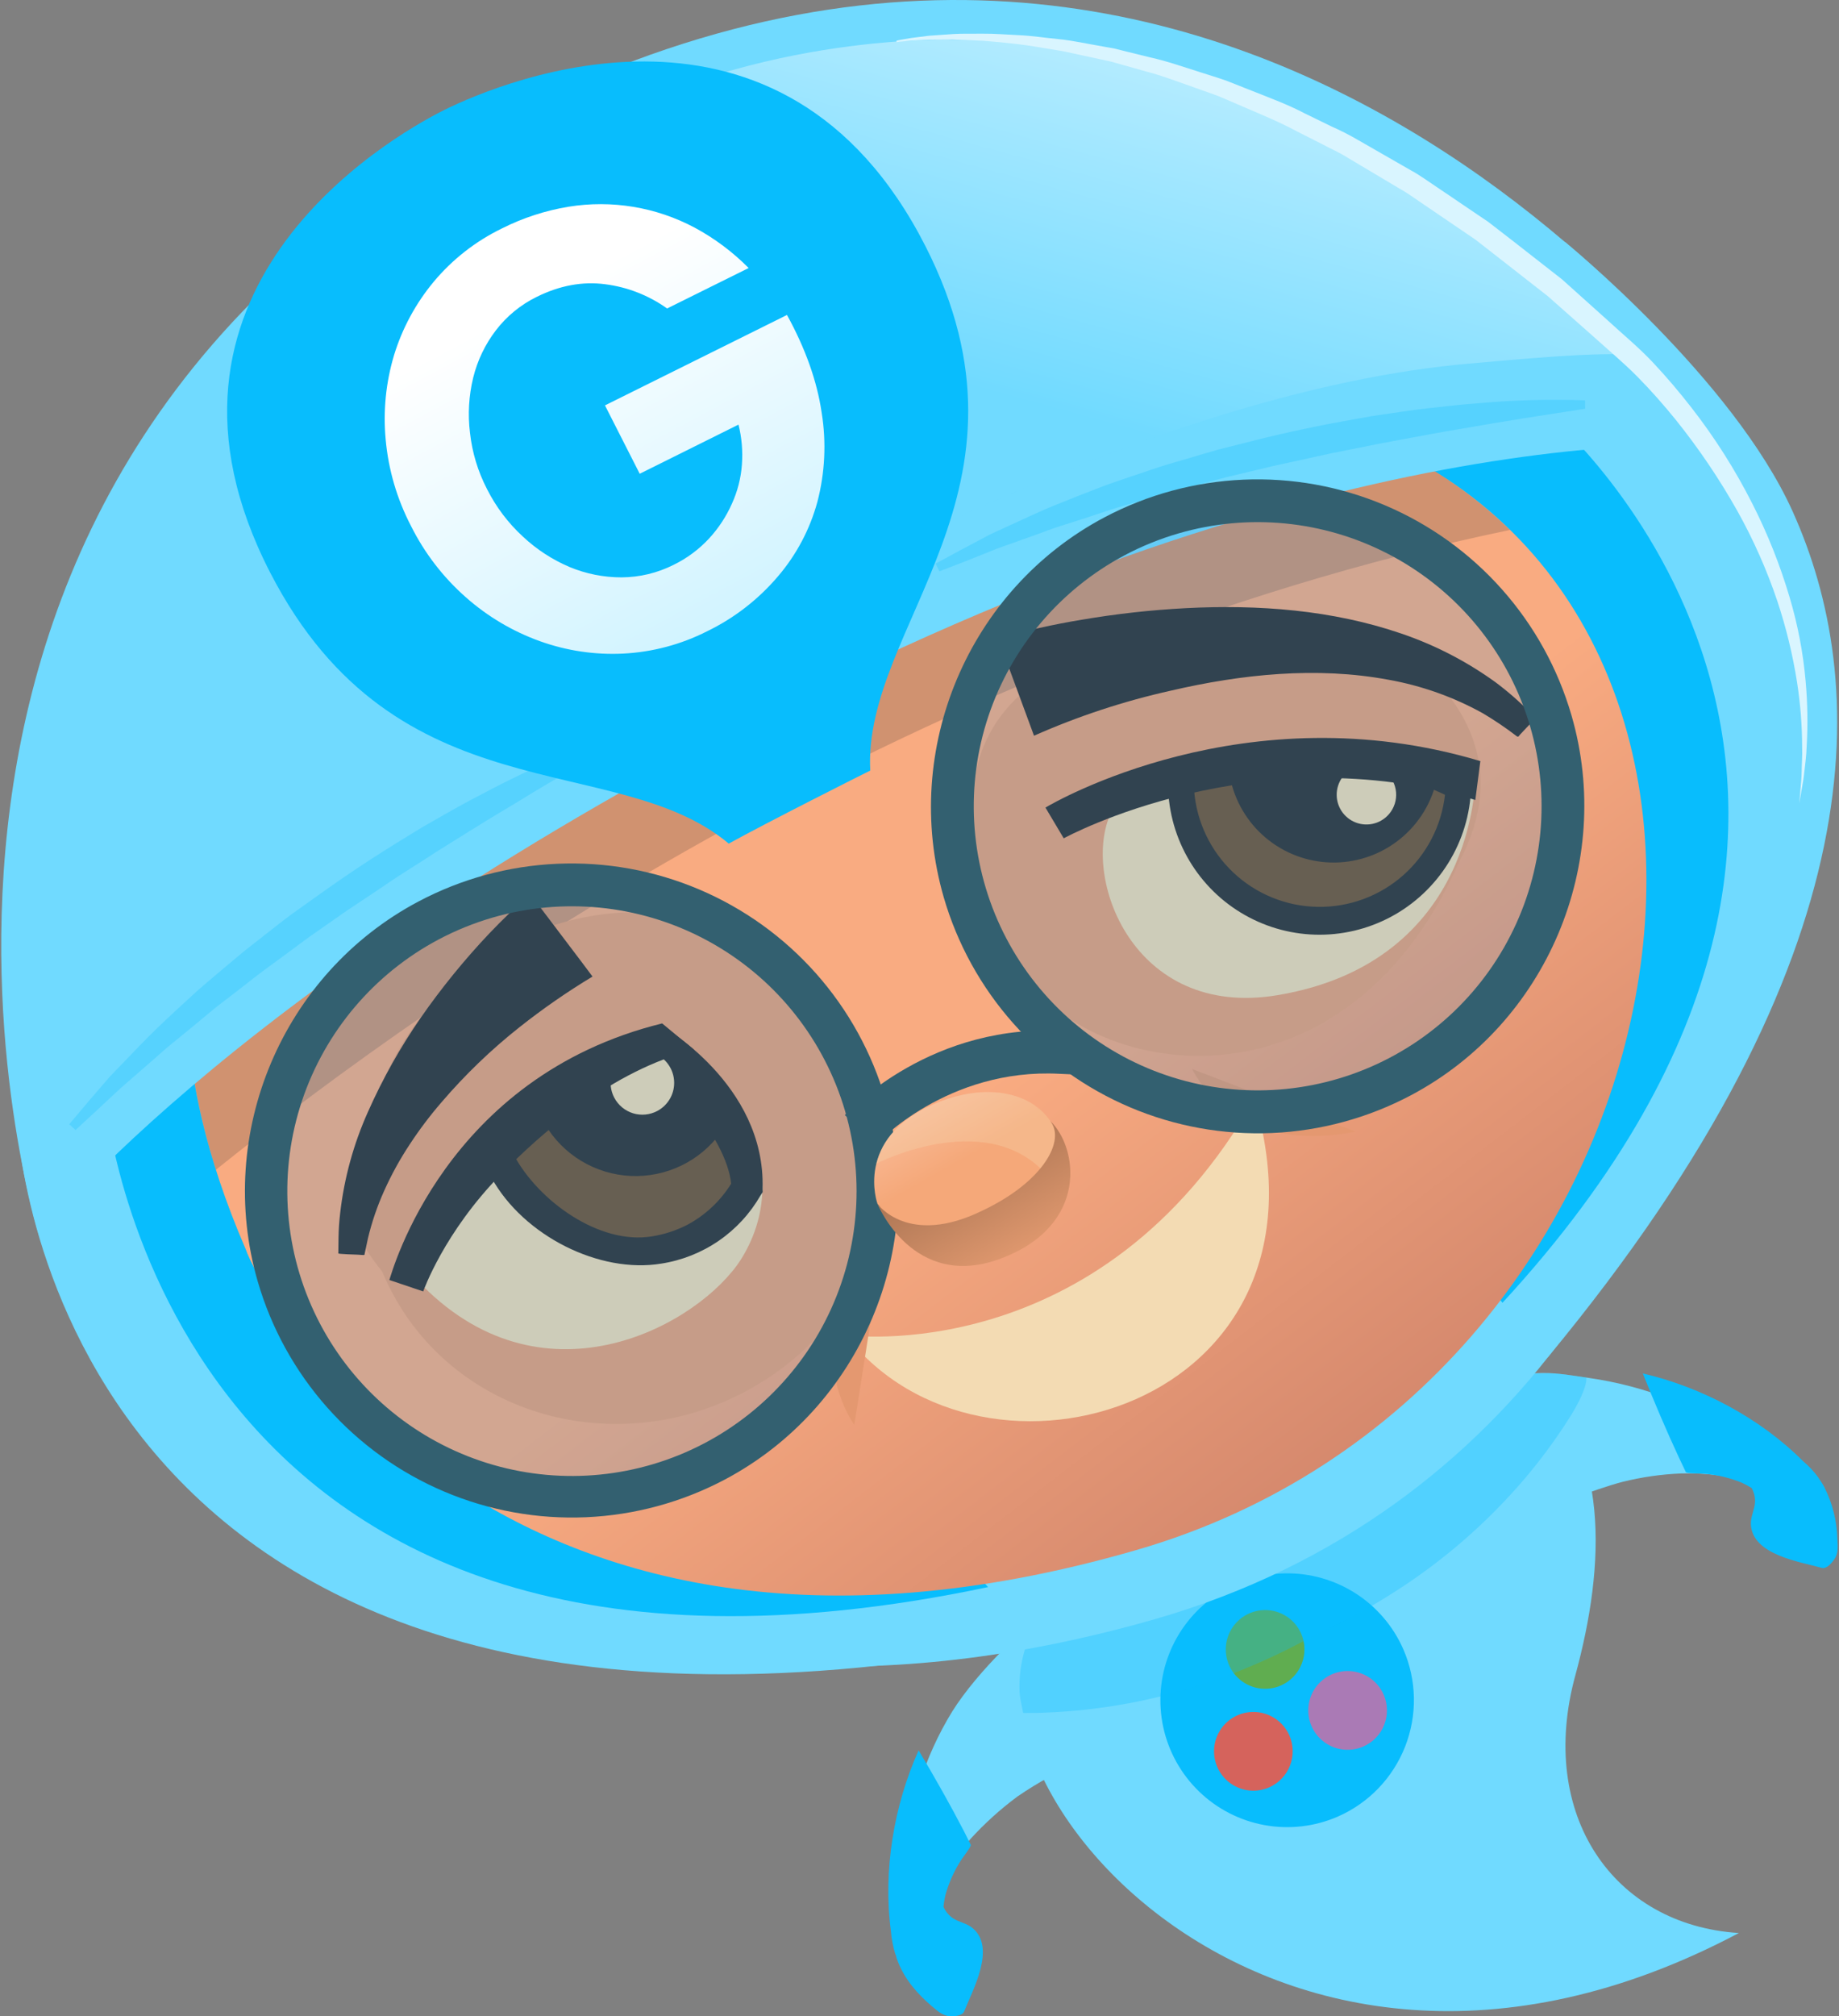 <svg width="188" height="206" viewBox="0 0 188 206" fill="none" xmlns="http://www.w3.org/2000/svg">
<rect x="0" y="0" width="188" height="206" fill="#808080" stroke="none"/>
<path d="M109.684 180.537C109.082 180.968 107.99 181.171 107.3 181.531C106.174 182.145 105.08 182.816 104.022 183.541C102.268 184.84 100.646 186.307 99.178 187.922C97.47 189.862 96.099 192.075 95.122 194.468C94.874 195.079 94.897 195.795 94.201 195.748C94.016 195.732 92.601 195.721 92.588 195.586C92.12 191.075 92.6 186.517 93.996 182.203C94.804 179.639 95.922 177.184 97.326 174.892C99.897 170.78 105.085 165.708 109.389 162.816C112.21 166.485 106.863 176.855 109.684 180.537Z" fill="#70DAFF"/>
<path d="M93.912 178.832C91.393 184.407 90.253 191.111 91.078 197.31C91.141 198.106 91.292 198.892 91.528 199.654L91.621 199.829C91.571 199.854 91.72 200.235 91.826 200.505C92.553 202.308 93.802 203.728 95.264 204.976C95.854 205.463 96.346 205.947 97.127 205.995C97.533 206.015 98.378 205.97 98.567 205.501C99.444 203.297 101.829 199.036 99.453 197.013C98.837 196.474 98.006 196.402 97.35 195.94C96.957 195.649 96.646 195.261 96.449 194.813C96.491 194.417 96.556 194.024 96.643 193.635C96.994 192.373 97.531 191.171 98.236 190.068C98.335 189.894 99.322 188.634 99.245 188.49C99.02 188.04 98.795 187.589 98.569 187.138C97.098 184.303 95.532 181.552 93.912 178.832Z" fill="#08BDFD"/>
<path d="M161.051 171.15C164.122 159.899 164.683 147.616 156.373 140.432C156.373 140.432 148.607 141.074 134.519 149.094C132.333 150.333 130.188 151.958 127.512 153.375C124.835 154.793 122.648 155.503 120.527 156.53C109.195 162.026 106.734 164.956 106.734 164.956C94.421 179.285 128.934 223.367 177.764 197.495C164.935 196.684 157.137 185.421 161.051 171.15Z" fill="#70DAFF"/>
<path d="M143.463 168.508C142.435 166.161 140.735 164.172 138.577 162.791C136.419 161.41 133.901 160.699 131.34 160.748C128.779 160.798 126.29 161.605 124.187 163.068C122.084 164.531 120.461 166.584 119.524 168.968C118.587 171.352 118.377 173.961 118.92 176.465C119.464 178.968 120.737 181.255 122.579 183.035C124.421 184.816 126.749 186.011 129.269 186.469C131.79 186.928 134.389 186.629 136.74 185.611C139.899 184.235 142.382 181.659 143.643 178.452C144.904 175.244 144.839 171.667 143.463 168.508Z" fill="#08BDFD"/>
<path d="M133.017 166.904C132.698 166.177 132.17 165.56 131.501 165.132C130.831 164.703 130.05 164.483 129.256 164.499C128.461 164.514 127.689 164.765 127.037 165.219C126.385 165.673 125.881 166.31 125.591 167.05C125.3 167.79 125.235 168.599 125.404 169.375C125.573 170.152 125.968 170.861 126.54 171.413C127.112 171.966 127.834 172.336 128.616 172.478C129.398 172.62 130.204 172.527 130.933 172.211C131.418 172 131.857 171.695 132.225 171.313C132.592 170.932 132.881 170.482 133.074 169.99C133.268 169.497 133.362 168.971 133.352 168.441C133.343 167.912 133.229 167.39 133.017 166.904Z" fill="#60AD50"/>
<path d="M141.452 173.137C141.134 172.409 140.606 171.791 139.936 171.362C139.267 170.933 138.485 170.712 137.69 170.727C136.895 170.742 136.122 170.993 135.469 171.447C134.816 171.901 134.312 172.538 134.021 173.278C133.73 174.019 133.665 174.828 133.834 175.606C134.003 176.383 134.398 177.093 134.97 177.645C135.542 178.198 136.265 178.569 137.047 178.711C137.829 178.853 138.636 178.76 139.366 178.444C139.852 178.233 140.291 177.928 140.658 177.547C141.026 177.166 141.315 176.716 141.508 176.223C141.702 175.73 141.797 175.204 141.787 174.674C141.778 174.145 141.664 173.623 141.452 173.137Z" fill="#AA7AB5"/>
<path d="M131.815 177.316C131.495 176.588 130.968 175.97 130.298 175.542C129.629 175.114 128.847 174.893 128.053 174.909C127.258 174.925 126.486 175.175 125.833 175.629C125.181 176.084 124.678 176.721 124.387 177.461C124.097 178.201 124.032 179.01 124.202 179.787C124.371 180.564 124.766 181.273 125.338 181.825C125.91 182.377 126.633 182.747 127.415 182.889C128.197 183.03 129.004 182.937 129.733 182.62C130.712 182.193 131.481 181.394 131.871 180.399C132.262 179.404 132.241 178.295 131.815 177.316Z" fill="#D5635C"/>
<path d="M170.523 142.874C167.9 141.873 165.173 141.17 162.394 140.778C160.986 140.573 159.276 140.262 157.698 140.282H157.586C150.752 140.302 152.593 147.401 155.157 151.91C157.721 156.419 161.161 153.17 161.506 152.908C161.851 152.647 164.701 151.689 165.909 151.392C167.859 150.908 169.853 150.623 171.861 150.542C174.466 150.461 177.066 150.816 179.553 151.592C180.344 151.835 180.412 152.056 180.844 151.398C180.937 151.259 181.689 150.272 181.595 150.175C178.464 146.986 174.692 144.498 170.53 142.874H170.523Z" fill="#70DAFF"/>
<path d="M185.866 150.927C185.426 150.324 184.914 149.778 184.341 149.3C179.929 144.874 173.911 141.71 167.945 140.324C169.112 143.238 170.338 146.134 171.667 148.982C171.893 149.453 172.118 149.933 172.343 150.402C172.427 150.557 174.02 150.541 174.218 150.564C175.52 150.677 176.798 150.98 178.012 151.465C178.374 151.63 178.726 151.818 179.064 152.026C179.307 152.456 179.43 152.943 179.418 153.437C179.386 154.235 178.952 154.933 178.99 155.756C179.152 158.874 183.985 159.555 186.252 160.193C186.741 160.326 187.288 159.643 187.513 159.327C187.964 158.69 187.874 157.998 187.836 157.252C187.79 155.41 187.337 153.602 186.508 151.956C186.333 151.621 186.189 151.418 185.866 150.927Z" fill="#08BDFD"/>
<path opacity="0.3" d="M108.855 163.178C108.082 163.69 107.371 164.29 106.735 164.965C105.856 165.994 105.194 167.191 104.788 168.482C104.354 169.908 104.166 171.397 104.232 172.885C104.265 173.309 104.331 173.729 104.428 174.143C104.468 174.357 104.509 174.573 104.556 174.787C104.581 174.895 104.556 175.013 104.673 175.013H104.964C105.579 175.013 106.194 175.013 106.809 174.979C112.537 174.763 118.202 173.712 123.626 171.858C126.891 170.74 130.064 169.367 133.113 167.75C134.733 166.894 136.407 166.152 138.027 165.294C139.549 164.487 141.035 163.62 142.486 162.693C147.474 159.529 151.963 155.638 155.804 151.149C157.36 149.32 158.799 147.393 160.109 145.38C160.508 144.765 160.9 144.143 161.236 143.496C161.515 142.99 161.754 142.463 161.95 141.919C162.034 141.688 162.098 141.451 162.144 141.209C162.162 141.104 162.173 140.998 162.177 140.891C162.177 140.677 162.09 140.725 161.88 140.698C160.995 140.565 160.107 140.429 159.217 140.351C158.431 140.3 157.642 140.3 156.856 140.351C156.583 140.364 156.317 140.411 156.051 140.427C155.907 140.404 155.76 140.398 155.614 140.409C155.461 140.482 155.298 140.533 155.13 140.56C154.729 140.643 154.348 140.785 153.945 140.873C152.396 141.252 150.866 141.698 149.353 142.212C148.512 142.502 147.68 142.807 146.857 143.127C146.508 143.266 146.167 143.425 145.836 143.602C145.462 143.801 145.032 143.884 144.642 144.053C141.323 145.465 138.088 147.068 134.954 148.853C131.89 150.572 129.096 152.683 125.913 154.182C124.477 154.858 122.995 155.428 121.544 156.066C119.951 156.771 118.39 157.582 116.86 158.396C114.281 159.751 111.772 161.237 109.344 162.846L108.821 163.202C107.237 164.352 111.635 161.274 108.855 163.178Z" fill="#08BDFD"/>
<path d="M172.42 69.949L100.19 106.076L27.969 142.207L28.575 155.8C28.575 155.8 56.062 168.27 116.243 138.176C176.424 108.082 182.933 78.602 182.933 78.602L172.42 69.949Z" fill="#70DAFF"/>
<path d="M118.196 165.391C97.619 171.324 67.728 174.828 42.188 157.704C26.973 147.508 19.808 134.217 18.335 130.348C9.201 109.143 12.247 96.224 12.621 94.818L12.968 93.527L13.752 92.447C14.653 91.21 36.161 62.002 89.758 46.507C105.437 41.978 122.468 39.057 140.377 37.827L142.164 37.705L143.802 38.424C165.337 47.85 177.167 68.829 175.475 94.566C173.673 122.098 155.256 154.68 118.196 165.391Z" fill="#70DAFF"/>
<path d="M159.964 24.699C159.964 24.699 177.143 38.67 183.262 52.254C190.988 69.412 192.437 97.376 158.254 138.648C117.888 91.455 104.203 51.99 104.203 51.99L165.103 34.317" fill="#70DAFF"/>
<path d="M1.773 114.687C1.773 114.687 4.556 184.769 100.795 168.657C82.338 113.108 56.338 82.957 56.338 82.957L4.691 116.436L1.773 114.687Z" fill="#70DAFF"/>
<path d="M153.598 133.103C202.526 80.013 158.51 42.5 158.51 42.5L142.047 45.655L150.032 128.707C151.193 130.161 152.382 131.627 153.598 133.103Z" fill="#08BDFD"/>
<path d="M10.836 112.801C10.836 112.801 17.189 179.833 101.014 162.151C79.594 139.015 26.035 105.018 26.035 105.018L10.836 112.801Z" fill="#08BDFD"/>
<path d="M25.119 127.631C26.392 131.487 49.868 177.531 116.157 158.37C172.708 142.028 186.815 65.22 140.862 45.115C52.448 51.181 19.668 96.719 19.668 96.719C19.668 96.719 16.634 108.038 25.119 127.631Z" fill="url(#paint0_linear_2025_11488)"/>
<path opacity="0.2" d="M154.36 54.145C150.446 50.337 145.87 47.276 140.857 45.113C138.528 45.271 136.241 45.465 133.983 45.679L75.111 66.902L19.596 97.039C19.265 98.616 17.997 106.557 22.075 119.51C44.99 101.136 94.291 66.606 154.36 54.145Z" fill="#303030"/>
<path d="M58.819 99.396C58.819 99.396 82.927 92.51 90.905 117.771C92.563 122.855 91.385 124.691 91.385 124.691C91.385 124.691 80.991 103.633 68.629 111.808C56.267 119.984 45.092 133.038 45.092 133.038L36.07 126.561L46.072 106.145L58.819 99.396Z" fill="#EA9F75"/>
<path d="M86.477 136.408C86.477 136.408 112.436 140.014 128.23 112.297C137.585 143.793 100.479 154.517 86.477 136.408Z" fill="#F3DBB3"/>
<path d="M87.336 145.576C87.336 145.576 80.908 136.788 90.091 128.092L87.336 145.576Z" fill="#E49870"/>
<path d="M121.875 109.223C121.875 109.223 125.946 118.157 138.575 115.613L121.875 109.223Z" fill="#E49870"/>
<path d="M54.104 10.835C-20.616 47.694 4.013 126.3 4.013 126.3C4.013 126.3 24.815 99.284 84.117 70.028C143.419 40.771 179.524 45.731 179.524 45.731C179.524 45.731 130.667 -26.811 54.104 10.835Z" fill="#70DAFF"/>
<path opacity="0.5" d="M141.501 17.117C126.933 8.292 112.234 3.954 97.515 4.078C97.515 4.078 77.948 3.265 59.781 13.261C70.028 32.528 84.324 59.483 84.324 59.483L84.932 59.161C85.32 58.956 85.973 58.627 86.496 58.363C114.559 44.113 135.459 38.43 150.13 37.156C155.148 36.719 161.972 36.045 166.578 36.206C160.961 30.274 152.694 23.888 141.501 17.117Z" fill="url(#paint1_linear_2025_11488)"/>
<path d="M91.655 4.153L92.034 4.072L93.16 3.878L94.976 3.652C95.697 3.601 96.517 3.538 97.443 3.479C98.369 3.42 99.399 3.454 100.519 3.441C101.638 3.427 102.839 3.535 104.139 3.592C105.439 3.648 106.796 3.857 108.24 3.999C109.684 4.141 111.18 4.484 112.746 4.748L113.936 4.962L115.132 5.261L117.592 5.868C119.277 6.235 120.954 6.83 122.698 7.377C123.57 7.661 124.459 7.925 125.345 8.234L127.992 9.279C129.777 9.991 131.631 10.665 133.4 11.594C134.301 12.031 135.202 12.475 136.103 12.912C137.037 13.324 137.947 13.788 138.829 14.302L144.237 17.405C145.165 17.905 146.001 18.532 146.884 19.115C147.767 19.699 148.632 20.296 149.511 20.891C150.39 21.486 151.268 22.079 152.149 22.674L154.67 24.623C156.345 25.93 158.018 27.237 159.688 28.544L164.388 32.762C165.931 34.184 167.511 35.477 168.957 37.012C170.403 38.547 171.701 40.086 172.934 41.672C175.306 44.718 177.379 47.986 179.125 51.429C180.695 54.508 181.977 57.726 182.955 61.04C183.788 63.832 184.336 66.701 184.589 69.603C184.791 71.833 184.826 74.075 184.692 76.309C184.665 77.233 184.544 78.042 184.467 78.772C184.39 79.503 184.289 80.088 184.197 80.575L183.94 82.072L184.07 80.559C184.115 80.07 184.174 79.462 184.183 78.757C184.192 78.051 184.262 77.224 184.23 76.307C184.226 74.097 184.053 71.891 183.712 69.707C183.271 66.894 182.597 64.123 181.698 61.421C180.625 58.235 179.259 55.155 177.618 52.22C175.783 48.954 173.683 45.845 171.338 42.923C170.113 41.411 168.808 39.923 167.407 38.504C166.006 37.084 164.433 35.773 162.901 34.391L158.246 30.272L153.307 26.41L150.829 24.479C149.967 23.888 149.104 23.302 148.24 22.719L145.661 20.965C144.798 20.395 143.973 19.764 143.072 19.269C141.302 18.217 139.551 17.174 137.818 16.141C136.966 15.598 136.045 15.197 135.166 14.73L132.525 13.392C130.797 12.463 129.017 11.733 127.276 10.985L124.703 9.879C123.842 9.545 122.979 9.257 122.134 8.952C120.44 8.362 118.816 7.729 117.178 7.307L114.778 6.631L113.611 6.302L112.449 6.05L110.195 5.563C109.452 5.412 108.749 5.221 108.039 5.128C106.627 4.903 105.291 4.653 104.022 4.506C102.754 4.36 101.562 4.243 100.46 4.162L97.414 4.042L94.96 4.056L93.158 4.148L92.031 4.259L91.648 4.308L91.655 4.153Z" fill="url(#paint2_linear_2025_11488)"/>
<g opacity="0.5">
<path opacity="0.5" d="M162.048 41.764L159.137 42.215L155.8 42.733C154.518 42.958 153.049 43.168 151.486 43.45C149.922 43.731 148.203 43.993 146.4 44.328L140.734 45.383C138.783 45.804 136.746 46.145 134.7 46.618C132.655 47.091 130.566 47.485 128.502 48.01L125.393 48.749L122.336 49.559C121.324 49.829 120.308 50.077 119.326 50.361L116.41 51.228C115.453 51.51 114.504 51.765 113.592 52.06L110.917 52.943L108.369 53.757C107.544 54.016 106.774 54.325 106.019 54.593L101.903 56.06L98.785 57.312L96.034 58.372L95.648 57.583L98.255 56.17L101.27 54.575L105.289 52.729C106.033 52.405 106.796 52.037 107.608 51.713L110.126 50.703L112.796 49.669C113.698 49.331 114.655 49.015 115.615 48.686L118.544 47.704C119.537 47.384 120.547 47.107 121.576 46.803C122.606 46.498 123.622 46.185 124.663 45.901L127.802 45.112C129.895 44.567 132.008 44.096 134.09 43.664C136.172 43.231 138.238 42.875 140.234 42.517C142.239 42.235 144.17 41.91 146.017 41.708C147.865 41.505 149.607 41.3 151.222 41.191C154.817 40.869 158.429 40.772 162.037 40.901L162.048 41.764Z" fill="#08BDFD"/>
</g>
<g opacity="0.5">
<path opacity="0.5" d="M63.145 75.913L60.606 77.371L57.677 79.076C56.566 79.752 55.282 80.467 53.919 81.316C52.556 82.166 51.06 83.029 49.498 83.989C47.937 84.949 46.301 85.979 44.605 87.035C42.942 88.142 41.162 89.192 39.423 90.393C37.683 91.594 35.883 92.705 34.155 93.951L31.542 95.776L29.012 97.651C28.167 98.273 27.319 98.879 26.499 99.495L24.1 101.363C23.314 101.973 22.523 102.557 21.773 103.166L19.603 104.968L17.537 106.652C16.861 107.195 16.262 107.765 15.655 108.285L12.355 111.154L9.89 113.452L7.722 115.453L7.078 114.861L8.991 112.594L11.208 110.018L14.277 106.836C15.403 105.658 16.663 104.461 18.037 103.186L20.146 101.25C20.876 100.601 21.642 99.968 22.426 99.301L24.794 97.318C25.603 96.655 26.448 96.024 27.272 95.364C28.097 94.704 28.955 94.046 29.82 93.399L32.465 91.513C34.218 90.253 36.007 89.034 37.789 87.871C39.572 86.709 41.367 85.618 43.093 84.561C44.859 83.567 46.538 82.562 48.183 81.702C49.827 80.841 51.375 80.009 52.844 79.32C56.066 77.712 59.386 76.309 62.785 75.117L63.145 75.913Z" fill="#08BDFD"/>
</g>
<path d="M141.256 65.223C141.256 65.223 141.213 65.248 122.053 64.898C91.297 67.213 99.031 90.166 103.898 98.551C110.657 110.269 137.27 115.001 149.2 87.998C156.975 73.338 141.256 65.223 141.256 65.223Z" fill="#EA9F75"/>
<path d="M76.792 103.495C74.671 103.643 72.563 103.935 70.483 104.372C61.306 100.106 59.218 103.752 59.218 103.752L48.985 114.794C41.295 121.002 37.289 127.427 37.289 127.427C37.289 127.427 50.44 149.447 71.783 135.87C81.482 129.696 82.627 117.922 78.243 110.754C77.857 108.572 77.375 106.161 76.792 103.495Z" fill="#EA9F75"/>
<path d="M76.167 142.188C89.408 135.169 94.734 119.25 88.056 106.631C81.378 94.012 65.217 89.476 51.969 96.491C38.721 103.506 33.397 119.431 40.08 132.05C46.762 144.669 62.919 149.207 76.167 142.188Z" fill="#EA9F75"/>
<path d="M45.42 11.235C39.337 14.271 12.875 29.909 27.635 58.53C40.563 83.566 62.969 76.497 74.498 86.191C78.342 84.066 88.147 79.124 88.965 78.73C88.19 63.909 107.325 50.091 94.597 25.13C79.969 -3.552 51.522 8.211 45.42 11.235Z" fill="#08BDFD"/>
<path d="M63.701 66.778C60.807 66.919 57.914 66.487 55.187 65.507C52.42 64.511 49.866 63.001 47.66 61.057C45.321 59.004 43.403 56.516 42.013 53.731C40.584 50.986 39.705 47.987 39.427 44.904C39.155 42.001 39.446 39.073 40.285 36.28C41.126 33.537 42.505 30.988 44.341 28.783C46.252 26.498 48.625 24.644 51.305 23.343C53.45 22.262 55.748 21.513 58.118 21.122C62.534 20.405 67.063 21.155 71.012 23.256C73.047 24.351 74.908 25.742 76.534 27.384L68.198 31.517C66.321 30.178 64.141 29.327 61.854 29.038C59.541 28.737 57.212 29.169 54.869 30.331C53.228 31.133 51.797 32.306 50.688 33.757C49.592 35.191 48.805 36.835 48.374 38.588C47.925 40.43 47.814 42.339 48.047 44.221C48.268 46.224 48.856 48.169 49.782 49.959C50.703 51.79 51.949 53.439 53.459 54.826C54.854 56.133 56.469 57.184 58.228 57.931C59.915 58.633 61.724 58.992 63.55 58.988C65.388 58.978 67.198 58.544 68.84 57.719C70.214 57.052 71.452 56.135 72.49 55.015C73.459 53.964 74.248 52.762 74.827 51.455C75.399 50.198 75.744 48.85 75.845 47.473C75.948 46.1 75.83 44.719 75.496 43.383L65.398 48.404L61.845 41.418L80.453 32.179C82.336 35.604 83.523 38.928 84.001 42.175C84.487 45.205 84.338 48.303 83.562 51.272C82.795 54.09 81.409 56.701 79.506 58.916C77.509 61.258 75.048 63.16 72.278 64.502C69.61 65.853 66.688 66.628 63.701 66.778Z" fill="url(#paint3_linear_2025_11488)"/>
<path d="M150.808 79.513C150.808 79.513 138.224 69.947 113.569 83.066C110.514 89.513 115.764 104.152 130.605 101.675C150.914 98.272 150.808 79.513 150.808 79.513Z" fill="#F3DBB3"/>
<path d="M138.84 93.626C141.722 92.79 144.265 91.061 146.104 88.688C147.942 86.314 148.981 83.42 149.071 80.419C144.267 77.904 134.527 74.768 120.727 79.865C120.705 82.075 121.2 84.26 122.173 86.244C123.145 88.229 124.568 89.959 126.327 91.296C128.087 92.633 130.135 93.54 132.307 93.945C134.48 94.349 136.717 94.24 138.84 93.626Z" fill="#735232"/>
<path d="M142.163 93.688C139.791 94.949 137.131 95.572 134.445 95.494C131.759 95.416 129.139 94.64 126.844 93.243C124.548 91.847 122.656 89.876 121.352 87.526C120.048 85.177 119.378 82.528 119.407 79.841L119.418 78.939L120.266 78.626C134.685 73.31 144.876 76.745 149.686 79.273L150.412 79.654L150.387 80.476C150.3 83.208 149.494 85.869 148.049 88.189C146.604 90.51 144.572 92.407 142.159 93.69L142.163 93.688ZM122.075 80.76C122.321 83.958 123.751 86.95 126.085 89.149C128.419 91.349 131.49 92.599 134.697 92.653C137.904 92.708 141.016 91.565 143.424 89.447C145.833 87.328 147.364 84.387 147.719 81.2C143.132 79.009 134.329 76.515 122.052 80.767L122.075 80.76Z" fill="#303030"/>
<path d="M125.578 78.252C125.641 78.95 125.77 79.641 125.963 80.314C126.64 82.667 128.096 84.719 130.092 86.135C132.089 87.551 134.507 88.247 136.95 88.108C139.394 87.969 141.718 87.003 143.54 85.37C145.363 83.736 146.577 81.532 146.982 79.118C141.762 77.452 134.552 76.468 125.578 78.252Z" fill="#303030"/>
<path d="M142.606 80.348C142.424 79.722 142.045 79.171 141.526 78.777C141.007 78.383 140.375 78.166 139.724 78.158C139.072 78.151 138.435 78.353 137.907 78.735C137.379 79.117 136.988 79.658 136.791 80.279C136.594 80.901 136.602 81.569 136.813 82.185C137.025 82.802 137.429 83.334 137.966 83.703C138.503 84.072 139.144 84.259 139.796 84.236C140.447 84.213 141.074 83.981 141.583 83.575C141.896 83.326 142.157 83.017 142.35 82.666C142.544 82.316 142.666 81.931 142.71 81.533C142.754 81.135 142.719 80.732 142.606 80.348Z" fill="#F3DBB3"/>
<path d="M58.759 112.748C42.486 120.894 40.906 128.775 40.906 128.775C53.165 144.238 69.272 136.675 74.823 129.931C74.823 129.931 81.107 123.035 75.846 113.814C70.809 108.805 66.936 108.203 66.936 108.203L58.759 112.748Z" fill="#F3DBB3"/>
<path d="M150.821 81.733C128.346 74.993 108.937 85.541 108.745 85.651L106.875 82.51C107.697 82.019 127.339 70.567 151.336 77.762L150.821 81.733Z" fill="#303030"/>
<path d="M67.442 104.688L48.867 117.778L50.246 120.335C53.536 126.278 61.306 130.149 67.606 129.101C69.71 128.775 71.713 127.981 73.468 126.776C75.223 125.571 76.685 123.987 77.745 122.14L77.97 121.793L77.957 121.469C78.29 110.7 67.442 104.688 67.442 104.688Z" fill="#303030"/>
<path d="M52.508 117.965C55.018 122.697 61.27 127.204 66.637 126.321C67.925 126.119 69.172 125.708 70.327 125.104C72.137 124.121 73.659 122.685 74.746 120.935C74.23 116.021 68.072 109.781 66.27 108.582L65.537 108.97C63.156 110.218 56.933 114.267 52.508 117.965Z" fill="#735232"/>
<path d="M68.184 109.984C67.433 109.801 66.647 109.64 65.825 109.502C63.392 110.149 59.571 112.12 55.711 114.861C56.619 116.402 57.897 117.693 59.429 118.616C60.962 119.538 62.7 120.064 64.487 120.146C66.274 120.227 68.053 119.861 69.663 119.081C71.273 118.301 72.662 117.131 73.706 115.679C72.27 113.424 70.391 111.484 68.184 109.975V109.984Z" fill="#303030"/>
<path d="M67.192 113.507C67.76 113.206 68.226 112.744 68.531 112.178C68.835 111.613 68.966 110.969 68.905 110.33C68.845 109.69 68.596 109.083 68.19 108.584C67.785 108.086 67.24 107.719 66.626 107.53C66.012 107.341 65.356 107.339 64.74 107.523C64.125 107.707 63.578 108.069 63.168 108.564C62.758 109.059 62.505 109.665 62.439 110.304C62.373 110.943 62.498 111.587 62.799 112.155C62.998 112.533 63.27 112.867 63.599 113.14C63.928 113.412 64.307 113.617 64.715 113.743C65.123 113.868 65.552 113.912 65.977 113.872C66.402 113.831 66.815 113.708 67.192 113.507Z" fill="#F3DBB3"/>
<path d="M43.265 131.944L39.805 130.777C40.071 129.993 45.489 110.027 67.691 104.561L70.96 107.265C62.574 109.318 55.283 115.828 51.187 120.003C45.406 125.903 43.299 131.847 43.265 131.944Z" fill="#303030"/>
<path d="M60.573 99.773C57.982 101.334 55.494 103.059 53.122 104.936C50.224 107.226 47.556 109.792 45.153 112.597C43.968 113.965 42.875 115.41 41.884 116.924C40.885 118.431 40.012 120.018 39.272 121.667C38.568 123.229 38.013 124.855 37.614 126.521L37.256 128.202C37.24 128.263 36.67 128.182 36.614 128.191C36.44 128.191 34.586 128.121 34.586 128.065L34.606 126.487C34.618 125.648 34.673 124.811 34.771 123.977C35.178 120.386 36.141 116.879 37.623 113.582C39.119 110.21 40.93 106.986 43.031 103.953C45.142 100.924 47.476 98.056 50.015 95.374C51.353 93.968 52.757 92.634 54.183 91.318L59.474 98.304L60.573 99.773Z" fill="#303030"/>
<path d="M102.047 65.216C104.853 64.427 107.701 63.794 110.577 63.319C114.096 62.718 117.648 62.323 121.213 62.136C128.631 61.75 136.219 62.318 143.259 64.732C146.689 65.898 149.926 67.569 152.864 69.689C154.147 70.644 155.353 71.699 156.469 72.844C156.656 73.008 156.829 73.186 156.987 73.378L156.336 74.054L155.412 75.032C155.266 75.19 155.246 75.341 155.056 75.221C153.942 74.365 152.777 73.577 151.566 72.862C148.574 71.206 145.33 70.054 141.964 69.453C134.608 68.076 126.934 68.882 119.695 70.564C114.891 71.633 110.205 73.176 105.706 75.169L102.673 66.942C102.466 66.365 102.259 65.791 102.047 65.216Z" fill="#303030"/>
<path d="M158.553 73.714C156.548 66.775 152.2 60.745 146.248 56.652C140.296 52.56 133.11 50.658 125.913 51.271C118.717 51.884 111.956 54.973 106.781 60.013C101.607 65.053 98.34 71.731 97.537 78.91C96.734 86.089 98.445 93.325 102.378 99.383C106.311 105.442 112.222 109.95 119.105 112.138C125.989 114.326 133.417 114.06 140.126 111.384C146.835 108.708 152.408 103.788 155.897 97.463C157.878 93.873 159.132 89.928 159.588 85.853C160.044 81.778 159.692 77.653 158.553 73.714Z" fill="#3795D2" fill-opacity="0.2"/>
<path d="M88.431 112.974C86.428 106.033 82.081 100.002 76.131 95.908C70.18 91.813 62.995 89.909 55.798 90.52C48.601 91.131 41.839 94.218 36.663 99.257C31.487 104.295 28.218 110.973 27.413 118.151C26.608 125.33 28.317 132.566 32.248 138.626C36.179 144.686 42.09 149.195 48.972 151.385C55.855 153.576 63.284 153.311 69.993 150.637C76.703 147.963 82.278 143.045 85.768 136.72C89.767 129.471 90.725 120.93 88.431 112.974Z" fill="#3795D2" fill-opacity="0.2"/>
<path d="M144.239 111.903C139.848 114.228 134.995 115.545 130.032 115.759C125.069 115.973 120.12 115.079 115.546 113.141C110.972 111.202 106.887 108.269 103.588 104.555C100.289 100.84 97.859 96.436 96.474 91.665C92.108 76.54 99.007 60.223 112.894 52.865C117.285 50.54 122.138 49.222 127.102 49.008C132.066 48.793 137.015 49.688 141.589 51.627C146.164 53.566 150.249 56.499 153.547 60.215C156.846 63.931 159.275 68.335 160.659 73.108C165.036 88.228 158.122 104.545 144.239 111.903ZM114.949 56.741C108.382 60.232 103.405 66.112 101.045 73.167C98.686 80.221 99.125 87.913 102.271 94.653C105.417 101.394 111.03 106.669 117.952 109.391C124.874 112.112 132.576 112.072 139.47 109.278C146.363 106.485 151.921 101.151 154.996 94.378C158.072 87.605 158.43 79.91 155.998 72.88C153.565 65.85 148.527 60.023 141.923 56.601C135.32 53.178 127.655 52.422 120.51 54.488C118.583 55.045 116.72 55.8 114.949 56.741Z" fill="#336070"/>
<path d="M74.109 151.159C69.719 153.484 64.865 154.801 59.901 155.015C54.938 155.229 49.989 154.334 45.414 152.395C40.84 150.456 36.755 147.522 33.456 143.807C30.158 140.091 27.728 135.687 26.345 130.914C21.969 115.787 28.877 99.472 42.767 92.112C47.158 89.784 52.013 88.465 56.978 88.25C61.943 88.035 66.893 88.93 71.469 90.871C76.044 92.811 80.129 95.747 83.427 99.465C86.725 103.184 89.152 107.591 90.532 112.366C94.907 127.482 87.997 143.799 74.109 151.159ZM44.82 95.995C38.234 99.494 33.242 105.388 30.875 112.461C28.509 119.533 28.947 127.245 32.101 134.004C35.254 140.763 40.882 146.053 47.822 148.782C54.762 151.511 62.485 151.471 69.396 148.67C76.308 145.869 81.88 140.521 84.963 133.73C88.047 126.939 88.405 119.223 85.965 112.175C83.525 105.127 78.473 99.285 71.851 95.855C65.229 92.425 57.544 91.668 50.38 93.742C48.455 94.301 46.591 95.056 44.82 95.995Z" fill="#336070"/>
<path d="M110.392 109.803C110.203 109.788 108.483 109.718 108.294 109.709C96.844 109.107 89.684 116.805 89.612 116.884L86.367 113.927C86.725 113.533 95.289 104.316 109.191 105.364L110.392 109.803Z" fill="#336070"/>
<path d="M89.704 122.995C89.704 122.995 87.289 116.377 95.387 112.841C103.484 109.306 109.987 113.612 108.029 120.278C100.407 125.506 95.49 126.213 95.49 126.213C95.49 126.213 92.787 127.094 89.704 122.995Z" fill="url(#paint4_linear_2025_11488)"/>
<path opacity="0.3" d="M95.389 112.841C91.558 114.513 90.094 116.872 89.594 118.893C89.819 118.769 101.517 112.827 107.494 120.624L108.028 120.272C109.989 113.611 103.468 109.312 95.389 112.841Z" fill="#F3DBB3"/>
<path d="M89.703 122.993C89.703 122.993 92.824 127.453 100.507 123.651C106.777 120.661 108.942 116.44 107.354 114.516C110.211 117.22 111.346 125.179 102.343 128.575C93.34 131.971 89.703 122.993 89.703 122.993Z" fill="url(#paint5_linear_2025_11488)"/>
<defs>
<linearGradient id="paint0_linear_2025_11488" x1="102.501" y1="109.489" x2="146.594" y2="166.877" gradientUnits="userSpaceOnUse">
<stop stop-color="#F9AB81"/>
<stop offset="1" stop-color="#C87C66"/>
</linearGradient>
<linearGradient id="paint1_linear_2025_11488" x1="107.562" y1="41.831" x2="117.77" y2="4.584" gradientUnits="userSpaceOnUse">
<stop stop-color="#70DAFF"/>
<stop offset="1" stop-color="white"/>
</linearGradient>
<linearGradient id="paint2_linear_2025_11488" x1="52733.6" y1="-56384.1" x2="58654.7" y2="-62734.2" gradientUnits="userSpaceOnUse">
<stop stop-color="#D9F5FF"/>
<stop offset="1" stop-color="#08BDFD"/>
</linearGradient>
<linearGradient id="paint3_linear_2025_11488" x1="74.216" y1="69.478" x2="53.744" y2="31.154" gradientUnits="userSpaceOnUse">
<stop stop-color="#CBF2FF"/>
<stop offset="1" stop-color="white"/>
</linearGradient>
<linearGradient id="paint4_linear_2025_11488" x1="92.559" y1="109.641" x2="97.816" y2="118.977" gradientUnits="userSpaceOnUse">
<stop stop-color="#FBC4A7"/>
<stop offset="0.99" stop-color="#F5A879"/>
</linearGradient>
<linearGradient id="paint5_linear_2025_11488" x1="105.545" y1="132.388" x2="98.167" y2="119.444" gradientUnits="userSpaceOnUse">
<stop stop-color="#F2A477"/>
<stop offset="1" stop-color="#B17957"/>
</linearGradient>
</defs>
</svg>
